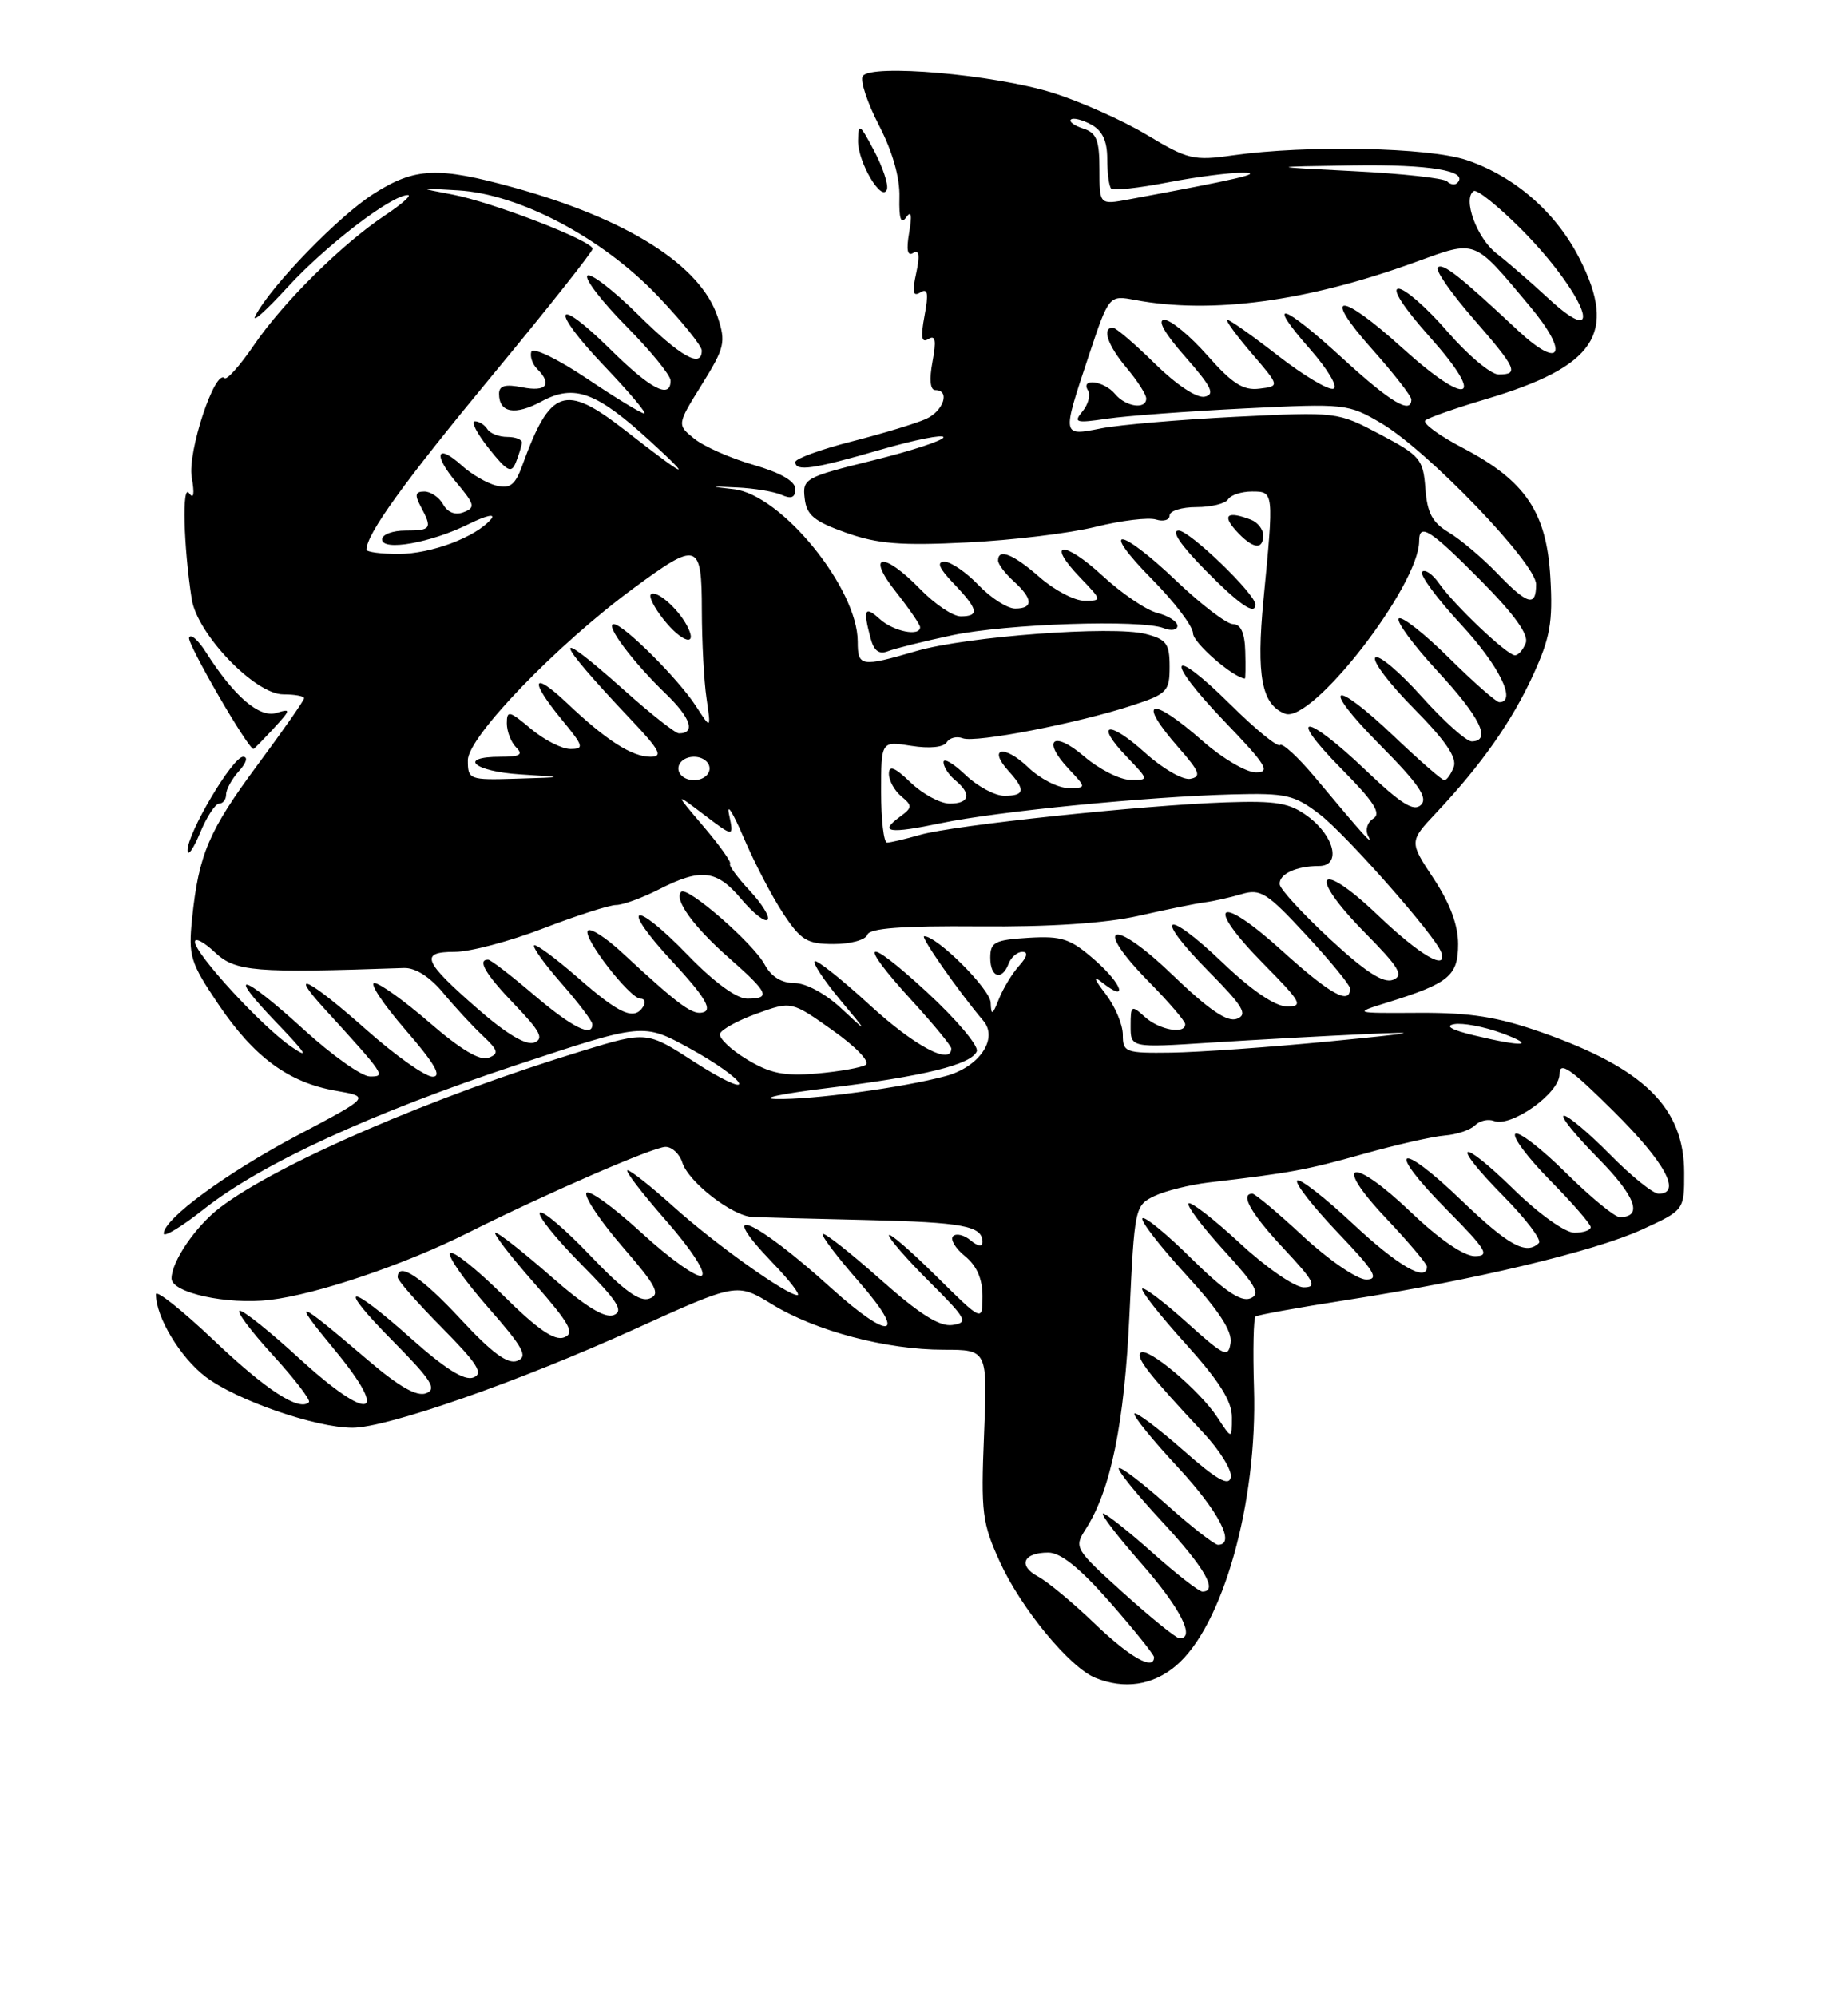 <?xml version="1.0" encoding="UTF-8" standalone="no"?>
<!DOCTYPE svg PUBLIC "-//W3C//DTD SVG 1.1//EN" "http://www.w3.org/Graphics/SVG/1.1/DTD/svg11.dtd" >
<svg xmlns="http://www.w3.org/2000/svg" xmlns:xlink="http://www.w3.org/1999/xlink" version="1.1" viewBox="0 0 237 256">
 <g >
 <path fill="currentColor"
d=" M 150.79 213.52 C 156.83 208.44 161.29 192.60 160.82 177.88 C 160.67 173.06 160.76 168.95 161.02 168.74 C 161.28 168.54 166.46 167.60 172.52 166.66 C 188.71 164.15 204.43 160.41 210.59 157.59 C 216.00 155.11 216.00 155.11 215.99 150.31 C 215.98 141.97 210.86 136.94 197.68 132.31 C 192.10 130.35 188.60 129.79 182.00 129.82 C 173.50 129.87 173.50 129.87 178.00 128.47 C 185.84 126.03 187.00 125.06 187.00 121.00 C 187.00 118.57 185.94 115.75 183.86 112.61 C 180.72 107.87 180.72 107.87 184.19 104.18 C 189.98 98.03 193.90 92.45 196.62 86.51 C 198.80 81.76 199.16 79.75 198.83 74.06 C 198.36 65.66 195.64 61.63 187.61 57.42 C 184.56 55.83 182.40 54.24 182.79 53.89 C 183.18 53.54 186.68 52.31 190.56 51.16 C 204.61 46.98 207.44 42.75 202.59 33.18 C 199.59 27.26 194.30 22.63 188.13 20.53 C 183.28 18.88 167.65 18.56 158.10 19.91 C 153.09 20.63 152.32 20.44 147.10 17.30 C 144.02 15.45 138.57 13.02 135.00 11.90 C 127.48 9.55 111.63 8.17 110.64 9.77 C 110.29 10.34 111.23 13.18 112.73 16.07 C 114.46 19.42 115.42 22.77 115.35 25.27 C 115.28 28.04 115.54 28.81 116.21 27.86 C 116.86 26.93 116.99 27.55 116.60 29.80 C 116.21 32.05 116.38 32.88 117.12 32.42 C 117.88 31.96 117.99 32.75 117.50 35.00 C 116.96 37.47 117.09 38.06 118.03 37.48 C 118.98 36.89 119.11 37.59 118.57 40.45 C 118.05 43.25 118.18 44.01 119.07 43.45 C 119.97 42.90 120.10 43.64 119.59 46.36 C 119.16 48.66 119.29 50.00 119.95 50.00 C 121.89 50.00 121.02 52.67 118.75 53.70 C 117.51 54.26 113.24 55.56 109.25 56.58 C 105.26 57.60 102.00 58.79 102.00 59.22 C 102.00 60.47 104.27 60.15 112.89 57.65 C 117.35 56.36 121.00 55.63 121.00 56.04 C 121.00 56.44 116.93 57.78 111.95 59.01 C 103.23 61.17 102.90 61.35 103.20 63.88 C 103.44 66.02 104.40 66.82 108.50 68.28 C 112.54 69.71 115.51 69.96 124.00 69.53 C 129.78 69.25 137.20 68.35 140.50 67.53 C 143.80 66.71 147.29 66.29 148.25 66.59 C 149.21 66.89 150.00 66.65 150.00 66.07 C 150.00 65.48 151.55 65.00 153.44 65.00 C 155.33 65.00 157.16 64.55 157.50 64.00 C 157.84 63.45 159.22 63.00 160.56 63.00 C 163.38 63.00 163.38 62.99 162.04 76.85 C 161.10 86.63 161.80 90.32 164.81 91.48 C 168.23 92.79 182.00 75.06 182.00 69.34 C 182.00 66.96 183.44 67.88 189.92 74.42 C 194.22 78.76 196.08 81.35 195.67 82.42 C 195.34 83.29 194.71 84.00 194.28 83.99 C 193.27 83.98 186.53 77.59 184.56 74.78 C 183.73 73.59 182.75 72.92 182.39 73.28 C 182.02 73.64 184.26 76.68 187.36 80.03 C 192.26 85.31 194.57 90.00 192.28 90.00 C 191.88 90.00 188.97 87.44 185.81 84.31 C 182.64 81.18 179.75 78.91 179.39 79.28 C 179.03 79.64 181.26 82.68 184.36 86.03 C 189.84 91.94 191.31 94.97 188.75 95.03 C 188.06 95.04 185.17 92.46 182.33 89.29 C 179.48 86.11 176.80 83.86 176.38 84.28 C 175.96 84.71 178.19 87.66 181.35 90.84 C 185.40 94.94 186.89 97.13 186.43 98.32 C 186.08 99.24 185.54 100.00 185.23 100.00 C 184.93 100.00 182.09 97.52 178.91 94.50 C 170.82 86.78 169.18 87.61 176.99 95.49 C 181.95 100.49 183.15 102.25 182.24 103.16 C 181.32 104.08 179.69 103.05 175.10 98.68 C 167.44 91.37 164.84 91.25 172.03 98.54 C 176.22 102.77 177.18 104.27 176.12 104.92 C 175.35 105.40 175.06 106.37 175.46 107.14 C 176.20 108.56 175.09 107.33 168.61 99.59 C 166.47 97.04 164.47 95.20 164.17 95.50 C 163.86 95.81 161.01 93.48 157.83 90.33 C 149.92 82.50 149.23 84.33 157.03 92.46 C 162.41 98.06 162.99 99.00 161.06 99.00 C 159.82 99.00 156.76 97.20 154.26 95.00 C 147.53 89.08 145.68 89.60 151.19 95.87 C 153.86 98.92 154.10 99.55 152.65 99.83 C 151.70 100.01 149.10 98.52 146.87 96.50 C 142.14 92.23 140.31 92.63 144.51 97.01 C 147.37 100.00 147.37 100.00 144.94 99.96 C 143.60 99.94 140.93 98.58 139.01 96.93 C 135.06 93.56 133.56 94.84 137.07 98.57 C 139.35 101.00 139.35 101.00 136.98 101.00 C 135.68 101.00 133.35 99.80 131.82 98.32 C 128.77 95.41 126.64 95.84 129.34 98.82 C 131.56 101.27 131.43 102.00 128.80 102.00 C 127.60 102.00 125.35 100.79 123.80 99.31 C 122.26 97.84 121.00 97.10 121.00 97.69 C 121.00 98.28 121.67 99.32 122.50 100.00 C 124.64 101.77 124.35 103.00 121.80 103.00 C 120.60 103.00 118.35 101.79 116.80 100.31 C 114.74 98.33 114.00 98.04 114.00 99.19 C 114.00 100.05 114.72 101.35 115.59 102.07 C 117.04 103.28 117.02 103.51 115.41 104.69 C 112.67 106.70 113.98 106.90 120.71 105.50 C 127.91 104.00 147.14 102.11 158.07 101.82 C 164.94 101.64 165.97 101.87 169.23 104.36 C 172.61 106.94 184.11 119.97 184.83 122.05 C 185.71 124.56 182.10 122.45 176.67 117.27 C 169.01 109.96 167.59 111.99 175.06 119.56 C 179.46 124.02 180.07 125.04 178.64 125.59 C 177.40 126.06 175.11 124.57 170.57 120.37 C 167.09 117.14 164.18 113.99 164.12 113.36 C 163.98 112.05 166.23 111.00 169.15 111.00 C 172.03 111.00 171.19 107.21 167.73 104.64 C 165.40 102.91 163.73 102.62 157.23 102.84 C 146.57 103.20 122.25 105.78 118.01 107.00 C 116.09 107.55 114.17 108.00 113.76 108.00 C 113.34 108.00 113.00 105.07 113.00 101.49 C 113.00 94.98 113.00 94.98 116.87 95.60 C 119.20 95.97 121.01 95.79 121.41 95.15 C 121.77 94.57 122.70 94.33 123.47 94.63 C 125.10 95.25 138.28 92.70 145.25 90.40 C 149.68 88.95 150.00 88.61 150.00 85.45 C 150.00 82.50 149.60 81.95 146.93 81.26 C 142.73 80.17 124.00 81.57 117.51 83.45 C 110.42 85.52 110.00 85.45 110.00 82.24 C 110.00 75.41 100.21 63.38 94.09 62.70 C 90.88 62.34 90.93 62.31 94.50 62.48 C 96.70 62.58 99.29 63.01 100.25 63.44 C 101.49 63.99 102.00 63.77 102.00 62.68 C 102.00 61.68 100.11 60.59 96.62 59.58 C 93.66 58.72 90.24 57.21 89.03 56.22 C 86.81 54.43 86.81 54.43 90.01 49.29 C 92.95 44.56 93.11 43.87 92.04 40.63 C 89.86 34.02 80.54 28.10 65.94 24.05 C 56.14 21.34 53.24 21.46 47.95 24.82 C 43.48 27.65 34.85 36.53 32.78 40.42 C 32.17 41.56 34.01 39.94 36.87 36.82 C 41.80 31.44 50.21 25.00 52.31 25.00 C 52.84 25.00 51.53 26.17 49.39 27.59 C 43.83 31.30 36.33 38.72 32.56 44.25 C 30.78 46.86 29.09 48.75 28.80 48.47 C 27.57 47.24 24.03 57.92 24.59 61.17 C 24.97 63.33 24.85 64.05 24.25 63.21 C 23.33 61.91 23.53 69.94 24.59 76.79 C 25.29 81.28 32.71 89.00 36.33 89.00 C 37.80 89.00 39.00 89.22 39.00 89.49 C 39.00 89.77 36.34 93.58 33.09 97.96 C 26.78 106.47 25.49 109.48 24.64 117.71 C 24.14 122.54 24.40 123.36 28.00 128.71 C 32.58 135.50 37.01 138.76 43.10 139.81 C 47.50 140.58 47.50 140.58 38.18 145.50 C 29.04 150.33 21.00 156.23 21.00 158.10 C 21.00 158.62 23.33 157.21 26.17 154.96 C 33.50 149.17 47.67 142.64 66.39 136.45 C 82.50 131.12 82.50 131.12 88.43 134.36 C 91.70 136.15 94.55 138.16 94.78 138.84 C 95.01 139.53 92.44 138.30 89.08 136.13 C 82.96 132.17 82.96 132.17 74.73 134.68 C 55.48 140.55 35.62 149.14 28.20 154.79 C 25.09 157.17 22.00 161.69 22.00 163.87 C 22.00 165.70 29.13 167.26 34.58 166.62 C 40.62 165.91 51.87 162.10 60.00 158.02 C 69.95 153.03 83.81 147.00 85.35 147.00 C 86.19 147.00 87.15 147.90 87.50 149.00 C 88.30 151.52 93.93 155.88 96.53 155.99 C 97.62 156.04 104.16 156.21 111.07 156.37 C 123.53 156.66 126.00 157.13 126.00 159.18 C 126.00 159.84 125.43 159.77 124.48 158.98 C 123.64 158.28 122.63 158.04 122.23 158.44 C 121.83 158.84 122.51 159.99 123.75 161.00 C 125.26 162.22 126.00 163.91 126.00 166.13 C 126.00 169.44 126.00 169.44 120.00 163.50 C 116.70 160.23 114.00 157.91 114.00 158.33 C 114.00 158.75 116.34 161.44 119.21 164.30 C 124.00 169.08 124.23 169.53 122.14 169.83 C 120.49 170.07 117.90 168.43 112.88 163.96 C 109.04 160.55 105.73 157.94 105.51 158.16 C 105.30 158.37 107.38 161.12 110.14 164.27 C 116.47 171.49 114.21 171.98 106.56 165.06 C 96.82 156.23 91.47 153.92 99.05 161.82 C 101.27 164.12 102.71 166.00 102.27 166.00 C 100.88 166.00 91.69 159.44 86.35 154.64 C 83.52 152.09 80.88 150.00 80.48 150.00 C 80.08 150.00 82.30 152.89 85.40 156.43 C 88.67 160.15 90.60 163.13 90.00 163.50 C 89.43 163.85 85.94 161.38 82.26 158.00 C 78.57 154.62 75.39 152.34 75.19 152.94 C 74.99 153.54 77.12 156.67 79.92 159.90 C 84.20 164.84 84.74 165.89 83.30 166.44 C 82.05 166.92 79.99 165.42 75.72 160.95 C 72.50 157.57 69.58 155.09 69.24 155.43 C 68.89 155.77 71.26 158.72 74.49 161.99 C 79.22 166.77 80.04 168.05 78.70 168.56 C 77.56 169.00 75.03 167.44 70.66 163.60 C 67.15 160.52 63.95 158.00 63.55 158.00 C 63.16 158.00 65.35 160.87 68.44 164.38 C 73.10 169.70 73.76 170.88 72.34 171.42 C 71.11 171.89 68.91 170.37 64.51 166.01 C 61.14 162.67 58.09 160.24 57.73 160.61 C 57.36 160.97 59.54 164.08 62.55 167.52 C 67.12 172.72 67.76 173.88 66.34 174.42 C 65.11 174.90 63.10 173.42 59.04 169.04 C 54.03 163.65 51.00 161.64 51.00 163.72 C 51.00 164.12 53.56 167.03 56.68 170.18 C 61.26 174.81 62.04 176.05 60.70 176.56 C 59.56 177.00 57.08 175.44 52.77 171.60 C 44.48 164.21 43.01 164.44 50.46 171.96 C 55.32 176.87 56.06 178.04 54.65 178.58 C 53.46 179.04 51.18 177.74 47.22 174.36 C 37.85 166.37 37.26 166.18 42.90 173.00 C 50.16 181.77 47.44 182.41 38.34 174.08 C 34.69 170.73 31.28 168.00 30.76 168.00 C 30.23 168.00 32.11 170.53 34.94 173.63 C 37.77 176.72 39.87 179.46 39.62 179.72 C 38.39 180.94 34.14 178.18 27.40 171.77 C 23.33 167.91 20.00 165.27 20.00 165.90 C 20.00 168.82 23.11 173.98 26.36 176.46 C 30.31 179.47 40.48 183.00 45.21 183.00 C 49.64 183.00 66.57 177.08 81.50 170.31 C 94.50 164.42 94.50 164.42 99.00 167.17 C 104.59 170.60 113.66 173.00 121.03 173.00 C 126.65 173.00 126.65 173.00 126.20 183.89 C 125.79 193.92 125.95 195.21 128.26 200.26 C 130.97 206.18 137.20 213.72 140.47 215.05 C 144.19 216.56 147.82 216.02 150.79 213.52 Z  M 28.11 103.00 C 28.60 103.00 29.00 102.47 29.00 101.83 C 29.00 101.18 29.74 99.83 30.65 98.83 C 31.61 97.77 31.83 97.00 31.18 97.00 C 29.83 97.00 24.00 106.84 24.06 109.00 C 24.08 109.83 24.80 108.81 25.66 106.75 C 26.51 104.69 27.62 103.00 28.11 103.00 Z  M 35.08 93.38 C 37.32 90.94 37.35 90.80 35.44 91.38 C 33.26 92.05 30.01 89.25 26.42 83.61 C 25.42 82.03 24.44 81.18 24.25 81.74 C 24.00 82.50 31.81 96.00 32.51 96.00 C 32.59 96.00 33.74 94.82 35.08 93.38 Z  M 159.70 83.50 C 159.64 81.14 159.13 80.00 158.14 80.00 C 157.34 80.00 154.09 77.53 150.91 74.50 C 143.54 67.47 140.87 67.28 147.78 74.28 C 150.65 77.19 153.00 80.29 153.00 81.18 C 153.00 82.37 158.09 86.81 159.65 86.98 C 159.73 86.99 159.76 85.42 159.70 83.50 Z  M 122.09 81.43 C 129.10 79.95 146.33 79.37 149.25 80.52 C 150.21 80.90 151.00 80.76 151.00 80.22 C 151.00 79.67 149.85 78.93 148.44 78.57 C 147.03 78.22 143.87 76.08 141.42 73.82 C 136.42 69.21 134.06 69.37 138.51 74.01 C 141.35 76.97 141.35 77.00 139.07 77.00 C 137.80 77.00 135.23 75.65 133.35 74.00 C 129.95 71.02 128.00 70.23 128.00 71.85 C 128.00 72.31 128.90 73.50 130.00 74.50 C 132.49 76.75 132.55 78.00 130.19 78.00 C 129.19 78.00 127.08 76.65 125.50 75.00 C 123.92 73.35 121.95 72.00 121.13 72.00 C 120.07 72.00 120.43 72.84 122.31 74.80 C 125.47 78.10 125.66 79.00 123.20 79.00 C 122.20 79.00 119.87 77.42 118.00 75.50 C 113.29 70.64 110.98 70.93 114.92 75.89 C 116.61 78.04 118.00 80.06 118.00 80.39 C 118.00 81.63 114.59 80.94 112.83 79.35 C 110.89 77.59 110.65 78.09 111.65 81.81 C 112.08 83.43 112.74 83.92 113.88 83.47 C 114.77 83.12 118.46 82.20 122.09 81.43 Z  M 161.00 77.48 C 161.00 76.13 152.56 68.00 151.16 68.00 C 150.16 68.00 151.39 69.84 154.50 73.00 C 158.95 77.52 161.00 78.93 161.00 77.48 Z  M 162.00 68.61 C 162.00 67.84 161.29 66.94 160.42 66.61 C 157.43 65.46 156.69 66.00 158.50 68.00 C 160.61 70.34 162.00 70.58 162.00 68.61 Z  M 112.10 19.32 C 110.27 15.85 110.08 15.73 110.04 18.03 C 110.00 20.78 113.14 26.07 113.75 24.26 C 113.95 23.64 113.21 21.42 112.10 19.32 Z  M 140.42 208.13 C 137.63 205.45 134.35 202.72 133.14 202.08 C 130.51 200.67 131.21 199.00 134.44 199.00 C 136.04 199.00 138.50 200.99 142.38 205.40 C 145.47 208.93 148.00 212.08 148.00 212.40 C 148.00 214.18 144.92 212.44 140.42 208.13 Z  M 144.09 204.19 C 137.80 198.51 137.71 198.37 139.26 195.96 C 142.47 190.93 144.20 182.47 144.85 168.51 C 145.49 154.78 145.55 154.50 148.05 153.30 C 149.46 152.63 152.61 151.85 155.05 151.56 C 165.50 150.34 167.57 149.96 174.84 147.91 C 179.05 146.73 183.76 145.66 185.29 145.54 C 186.83 145.42 188.57 144.83 189.16 144.24 C 189.76 143.64 190.85 143.39 191.60 143.68 C 193.81 144.52 200.00 140.12 200.00 137.70 C 200.00 135.96 201.34 136.88 207.00 142.50 C 213.54 148.99 215.72 153.00 212.71 153.00 C 212.00 153.00 209.21 150.75 206.50 148.00 C 203.79 145.25 201.12 143.00 200.57 143.00 C 200.02 143.00 201.97 145.43 204.90 148.40 C 209.77 153.33 210.76 156.00 207.72 156.00 C 207.08 156.00 203.97 153.44 200.81 150.31 C 197.64 147.18 194.73 144.94 194.33 145.33 C 193.94 145.73 195.95 148.41 198.81 151.31 C 201.66 154.20 204.00 156.89 204.00 157.28 C 204.00 157.68 203.06 158.00 201.91 158.00 C 200.73 158.00 197.39 155.62 194.22 152.53 C 187.09 145.56 185.86 146.27 192.83 153.33 C 195.70 156.24 197.74 158.93 197.36 159.31 C 195.75 160.91 193.47 159.66 187.41 153.84 C 179.26 146.01 177.62 147.04 185.53 155.03 C 190.65 160.20 191.13 161.00 189.14 161.00 C 187.73 161.00 184.61 158.86 180.98 155.40 C 173.34 148.11 170.74 148.73 177.78 156.17 C 180.65 159.21 183.00 161.99 183.00 162.35 C 183.00 164.41 179.27 162.25 173.51 156.86 C 169.90 153.48 166.68 150.99 166.36 151.31 C 166.03 151.64 168.36 154.62 171.53 157.95 C 176.28 162.92 176.93 164.00 175.21 164.00 C 174.06 164.00 170.44 161.53 167.17 158.50 C 163.91 155.47 160.96 153.00 160.62 153.00 C 158.98 153.00 160.43 155.54 164.64 160.04 C 168.57 164.24 168.96 165.00 167.19 165.00 C 166.05 165.00 162.37 162.46 159.03 159.36 C 155.68 156.26 152.71 153.96 152.43 154.24 C 152.15 154.52 154.19 157.23 156.96 160.27 C 161.13 164.83 161.71 165.90 160.32 166.43 C 159.13 166.89 156.95 165.40 152.84 161.35 C 149.66 158.19 146.81 155.86 146.52 156.15 C 146.22 156.45 148.72 159.67 152.06 163.33 C 156.30 167.95 158.05 170.62 157.82 172.12 C 157.53 174.08 157.02 173.84 152.21 169.51 C 149.30 166.89 146.73 164.94 146.49 165.17 C 146.26 165.41 148.75 168.58 152.03 172.21 C 156.38 177.03 158.00 179.59 157.99 181.66 C 157.99 184.50 157.99 184.50 156.12 181.66 C 153.82 178.17 147.12 172.54 146.28 173.39 C 145.65 174.02 147.35 176.18 154.32 183.64 C 156.45 185.91 158.04 188.49 157.85 189.36 C 157.59 190.55 156.03 189.66 151.71 185.85 C 148.52 183.05 145.72 180.95 145.49 181.18 C 145.25 181.41 147.75 184.50 151.03 188.03 C 156.32 193.73 158.53 198.00 156.20 198.00 C 155.76 198.00 152.81 195.70 149.65 192.88 C 146.49 190.06 143.72 187.95 143.49 188.18 C 143.25 188.41 145.75 191.50 149.03 195.03 C 154.49 200.92 156.27 204.00 154.20 204.00 C 153.76 204.00 150.87 201.75 147.79 199.00 C 144.70 196.25 141.86 194.00 141.47 194.00 C 141.08 194.00 143.29 196.88 146.38 200.40 C 151.39 206.12 153.38 210.03 151.25 209.98 C 150.84 209.97 147.62 207.37 144.09 204.19 Z  M 106.04 139.47 C 118.47 137.96 124.61 136.45 125.27 134.74 C 125.53 134.06 122.65 130.65 118.87 127.16 C 110.85 119.77 109.79 120.42 117.00 128.31 C 119.75 131.32 122.00 134.05 122.00 134.39 C 122.00 136.59 117.31 134.10 111.60 128.87 C 107.93 125.50 104.71 122.95 104.47 123.20 C 104.22 123.45 105.67 125.64 107.69 128.08 C 111.37 132.50 111.37 132.50 107.89 129.25 C 105.86 127.35 103.35 126.00 101.87 126.00 C 100.23 126.00 98.89 125.17 98.07 123.63 C 96.61 120.91 88.13 113.53 87.36 114.31 C 86.40 115.27 88.93 118.77 93.48 122.77 C 98.59 127.27 98.91 128.00 95.81 128.00 C 94.46 128.00 91.54 125.86 88.23 122.44 C 81.09 115.07 79.37 115.89 86.32 123.35 C 90.19 127.51 91.33 129.32 90.31 129.71 C 88.93 130.24 87.31 129.07 79.77 122.09 C 77.72 120.19 75.75 118.92 75.40 119.27 C 74.62 120.04 80.77 128.00 82.14 128.00 C 82.68 128.00 82.84 128.45 82.50 129.00 C 81.36 130.84 79.50 130.03 74.19 125.38 C 71.28 122.84 68.72 120.95 68.50 121.17 C 68.27 121.40 69.85 123.59 72.00 126.04 C 74.15 128.49 75.93 130.84 75.96 131.25 C 76.06 133.04 73.35 131.69 68.45 127.50 C 65.55 125.03 62.92 123.00 62.59 123.00 C 61.16 123.00 62.29 124.90 66.05 128.81 C 69.30 132.20 69.79 133.14 68.51 133.63 C 67.48 134.03 64.94 132.52 61.27 129.31 C 54.24 123.17 53.77 122.00 58.35 122.00 C 60.29 122.00 65.38 120.65 69.66 119.00 C 73.95 117.35 78.16 116.00 79.02 116.00 C 79.87 116.00 82.34 115.10 84.50 114.00 C 89.91 111.24 91.92 111.48 95.08 115.25 C 96.58 117.04 98.09 118.22 98.43 117.89 C 98.78 117.55 97.75 115.88 96.16 114.17 C 94.57 112.47 93.43 110.91 93.63 110.71 C 93.82 110.51 92.30 108.37 90.24 105.95 C 86.50 101.55 86.50 101.55 90.31 104.44 C 94.12 107.33 94.12 107.33 93.50 104.41 C 93.15 102.81 93.99 104.12 95.36 107.33 C 96.73 110.54 99.01 114.93 100.44 117.08 C 102.72 120.53 103.50 121.00 106.93 121.00 C 109.08 121.00 111.01 120.47 111.23 119.82 C 111.51 118.97 115.62 118.66 125.56 118.74 C 134.62 118.82 141.77 118.34 146.00 117.39 C 149.57 116.58 153.40 115.80 154.50 115.66 C 155.60 115.52 157.72 115.05 159.21 114.61 C 161.65 113.88 162.48 114.40 167.52 119.85 C 170.60 123.17 173.12 126.24 173.13 126.67 C 173.18 128.89 170.62 127.47 164.44 121.88 C 156.17 114.38 154.33 115.73 162.10 123.60 C 166.89 128.45 167.19 129.00 165.06 129.00 C 163.54 129.00 160.56 126.98 156.79 123.38 C 149.33 116.27 147.80 117.21 154.99 124.49 C 159.44 128.99 160.06 130.04 158.64 130.58 C 157.40 131.06 155.07 129.47 150.29 124.88 C 142.61 117.50 140.01 118.40 147.38 125.88 C 149.92 128.46 152.00 130.89 152.00 131.28 C 152.00 132.62 148.67 132.01 146.83 130.35 C 145.10 128.78 145.00 128.84 145.00 131.50 C 145.00 134.30 145.00 134.30 155.25 133.64 C 160.89 133.28 169.78 132.79 175.00 132.55 C 182.67 132.20 181.80 132.38 170.50 133.48 C 162.80 134.23 153.69 134.87 150.25 134.92 C 144.32 135.00 144.00 134.88 144.00 132.63 C 144.00 131.33 143.00 128.97 141.78 127.38 C 140.31 125.48 140.15 124.98 141.30 125.89 C 144.73 128.63 144.00 126.20 140.45 123.09 C 137.27 120.30 136.22 119.95 131.91 120.20 C 127.57 120.47 127.00 120.76 127.00 122.75 C 127.00 125.30 128.49 125.77 129.36 123.50 C 129.68 122.67 130.47 122.00 131.12 122.00 C 131.88 122.00 131.73 122.64 130.71 123.77 C 129.83 124.74 128.66 126.66 128.12 128.02 C 127.27 130.15 127.12 130.22 127.05 128.50 C 126.97 126.76 120.20 120.00 118.52 120.00 C 117.98 120.00 123.03 127.22 126.11 130.84 C 128.06 133.13 125.59 136.76 121.29 137.92 C 115.77 139.41 104.12 140.98 99.50 140.86 C 97.30 140.80 100.24 140.18 106.04 139.47 Z  M 39.00 132.00 C 30.99 124.69 28.80 124.16 35.54 131.16 C 39.31 135.08 39.74 135.80 37.34 134.15 C 33.58 131.58 25.00 122.24 25.00 120.72 C 25.00 120.13 26.16 120.74 27.58 122.08 C 30.21 124.54 32.63 124.74 51.81 124.07 C 53.26 124.02 55.12 125.20 56.81 127.23 C 58.29 129.02 60.57 131.49 61.88 132.72 C 63.92 134.65 64.03 135.05 62.63 135.59 C 61.56 136.00 59.03 134.49 55.12 131.10 C 51.88 128.30 48.68 126.00 48.02 126.00 C 47.35 126.00 49.14 128.70 52.00 132.00 C 55.74 136.31 56.72 138.00 55.48 138.00 C 54.54 138.00 50.72 135.30 47.00 132.00 C 39.65 125.48 36.83 124.06 41.57 129.25 C 49.40 137.83 49.52 138.00 47.42 137.97 C 46.37 137.95 42.58 135.26 39.00 132.00 Z  M 95.76 135.77 C 93.70 134.52 92.17 133.05 92.34 132.50 C 92.52 131.95 94.65 130.78 97.08 129.91 C 101.50 128.31 101.50 128.31 106.80 132.07 C 109.81 134.20 111.63 136.11 111.02 136.49 C 110.43 136.85 107.60 137.35 104.72 137.60 C 100.54 137.95 98.76 137.59 95.76 135.77 Z  M 189.00 132.70 C 186.17 132.02 185.24 131.49 186.50 131.27 C 187.60 131.08 190.30 131.59 192.50 132.39 C 197.17 134.10 195.44 134.25 189.00 132.70 Z  M 60.00 97.44 C 60.00 94.47 71.39 82.65 81.25 75.40 C 89.51 69.31 90.00 69.47 90.01 78.25 C 90.02 82.24 90.28 87.30 90.61 89.50 C 91.19 93.50 91.19 93.50 89.25 90.50 C 87.00 87.02 79.95 80.00 78.71 80.00 C 77.52 80.00 81.15 84.85 85.37 88.91 C 88.58 91.99 89.25 94.00 87.07 94.00 C 86.62 94.00 83.48 91.53 80.09 88.50 C 70.50 79.94 70.88 81.64 80.93 92.25 C 84.62 96.15 85.07 97.00 83.43 97.00 C 81.04 97.00 77.77 94.91 72.75 90.15 C 68.22 85.86 67.82 87.11 72.07 92.27 C 74.85 95.64 74.95 96.00 73.15 96.00 C 72.05 96.00 69.77 94.83 68.08 93.41 C 65.31 91.08 65.00 91.01 65.00 92.71 C 65.00 93.75 65.54 95.14 66.20 95.80 C 67.13 96.73 66.69 97.00 64.20 97.00 C 58.62 97.00 60.75 98.88 66.75 99.26 C 72.50 99.62 72.50 99.62 66.25 99.81 C 60.16 100.00 60.00 99.93 60.00 97.44 Z  M 88.09 80.17 C 86.88 77.90 84.12 75.54 83.46 76.20 C 83.19 76.47 83.91 77.89 85.06 79.35 C 87.47 82.41 89.60 82.99 88.09 80.17 Z  M 87.00 98.50 C 87.00 97.67 87.89 97.00 89.00 97.00 C 90.11 97.00 91.00 97.67 91.00 98.50 C 91.00 99.33 90.11 100.00 89.00 100.00 C 87.89 100.00 87.00 99.33 87.00 98.50 Z  M 191.95 73.42 C 190.05 71.46 187.28 69.12 185.80 68.24 C 183.69 66.98 183.03 65.74 182.80 62.61 C 182.52 58.86 182.14 58.40 177.00 55.68 C 171.51 52.78 171.48 52.78 158.50 53.42 C 151.35 53.78 143.59 54.44 141.25 54.90 C 136.15 55.90 136.17 56.00 139.61 45.66 C 142.22 37.82 142.22 37.82 145.57 38.45 C 155.38 40.29 167.64 38.64 181.48 33.61 C 189.43 30.73 188.88 30.52 196.18 39.23 C 201.32 45.36 200.22 47.55 194.63 42.32 C 187.18 35.35 185.02 33.65 184.39 34.28 C 184.05 34.62 186.07 37.54 188.89 40.78 C 194.51 47.24 194.86 48.00 192.19 48.00 C 191.20 48.00 188.24 45.52 185.63 42.50 C 183.02 39.48 180.20 37.00 179.36 37.00 C 178.43 37.00 180.01 39.43 183.42 43.25 C 190.70 51.41 188.33 52.28 179.82 44.58 C 171.80 37.32 169.41 37.39 175.92 44.70 C 178.71 47.83 181.00 50.76 181.00 51.20 C 181.00 53.16 178.34 51.57 172.26 46.00 C 164.42 38.82 162.21 38.16 167.99 44.73 C 170.31 47.37 171.64 49.62 171.00 49.83 C 170.38 50.04 167.19 48.14 163.93 45.61 C 160.67 43.07 157.74 41.00 157.42 41.00 C 157.10 41.00 158.49 42.91 160.49 45.25 C 164.14 49.50 164.14 49.50 161.51 49.82 C 159.44 50.08 158.03 49.17 154.85 45.57 C 152.64 43.06 150.16 41.00 149.33 41.00 C 148.37 41.00 149.35 42.72 152.02 45.75 C 155.40 49.59 155.87 50.57 154.48 50.85 C 153.47 51.05 150.84 49.30 148.10 46.60 C 145.53 44.07 143.11 42.00 142.72 42.00 C 141.28 42.00 142.06 44.28 144.50 47.18 C 145.88 48.82 147.00 50.57 147.00 51.08 C 147.00 52.53 144.37 52.15 143.00 50.50 C 141.61 48.82 138.52 48.41 139.53 50.04 C 139.88 50.62 139.57 51.82 138.84 52.71 C 137.63 54.17 137.93 54.26 142.00 53.66 C 144.47 53.30 152.42 52.71 159.66 52.35 C 172.53 51.71 172.91 51.75 177.16 54.26 C 183.09 57.75 197.00 72.21 197.00 74.89 C 197.00 77.85 195.91 77.54 191.95 73.42 Z  M 47.00 70.45 C 47.00 68.46 51.80 61.80 63.08 48.18 C 70.19 39.59 76.00 32.26 76.00 31.89 C 76.00 30.87 63.13 25.90 58.00 24.93 C 53.50 24.08 53.50 24.08 58.76 24.40 C 66.60 24.86 77.25 30.49 84.31 37.89 C 87.44 41.17 90.00 44.33 90.00 44.93 C 90.00 47.26 87.30 45.74 81.81 40.31 C 78.64 37.18 75.73 34.94 75.33 35.33 C 74.94 35.73 77.18 38.64 80.31 41.81 C 83.44 44.97 86.00 48.11 86.00 48.78 C 86.00 51.21 83.46 49.90 78.31 44.81 C 71.07 37.66 70.41 39.48 77.53 46.95 C 80.71 50.28 83.00 53.00 82.62 53.00 C 82.24 53.00 78.91 50.97 75.22 48.49 C 71.49 45.99 68.34 44.48 68.14 45.08 C 67.94 45.68 68.28 46.68 68.89 47.29 C 70.87 49.27 70.07 50.26 67.00 49.65 C 64.80 49.21 64.00 49.43 64.00 50.47 C 64.00 52.92 66.05 53.29 69.47 51.44 C 73.67 49.18 76.50 50.23 83.50 56.65 C 89.10 61.78 88.09 61.33 80.10 55.10 C 72.43 49.14 70.57 49.78 66.99 59.64 C 66.08 62.15 65.42 62.67 63.68 62.25 C 62.48 61.96 60.49 60.81 59.25 59.69 C 55.97 56.72 55.48 58.23 58.55 61.87 C 60.89 64.65 60.99 65.07 59.46 65.65 C 58.39 66.07 57.41 65.69 56.83 64.65 C 56.32 63.74 55.23 63.00 54.42 63.00 C 53.26 63.00 53.16 63.43 53.96 64.93 C 55.47 67.75 55.31 68.00 52.00 68.00 C 50.35 68.00 49.00 68.51 49.00 69.13 C 49.00 70.69 55.24 69.59 60.16 67.15 C 62.35 66.07 63.59 65.79 62.99 66.52 C 61.07 68.83 55.30 71.00 51.10 71.00 C 48.84 71.00 47.00 70.75 47.00 70.45 Z  M 66.93 56.75 C 66.97 56.34 66.13 56.00 65.06 56.00 C 63.99 56.00 62.84 55.55 62.50 55.00 C 62.16 54.45 61.44 54.00 60.90 54.00 C 60.36 54.00 61.17 55.57 62.70 57.49 C 65.07 60.46 65.58 60.72 66.17 59.24 C 66.55 58.28 66.89 57.16 66.93 56.75 Z  M 198.50 38.18 C 196.30 36.14 193.33 33.57 191.91 32.47 C 189.39 30.52 187.53 25.41 189.01 24.49 C 189.42 24.24 192.10 26.39 194.98 29.26 C 203.21 37.50 206.35 45.45 198.50 38.18 Z  M 141.00 21.70 C 141.00 17.96 140.63 17.02 138.92 16.48 C 137.78 16.11 137.07 15.60 137.34 15.33 C 137.61 15.06 138.77 15.34 139.91 15.95 C 141.38 16.74 142.00 18.05 142.00 20.37 C 142.00 22.18 142.23 23.90 142.51 24.18 C 142.79 24.45 146.05 24.10 149.76 23.38 C 153.47 22.66 157.85 22.10 159.50 22.13 C 162.14 22.18 158.76 22.97 144.75 25.56 C 141.00 26.26 141.00 26.26 141.00 21.70 Z  M 185.59 23.25 C 185.18 22.84 179.82 22.25 173.67 21.94 C 162.50 21.37 162.50 21.37 173.50 21.20 C 183.38 21.05 188.44 21.90 186.89 23.45 C 186.58 23.75 186.00 23.66 185.59 23.25 Z "/>
</g>
</svg>